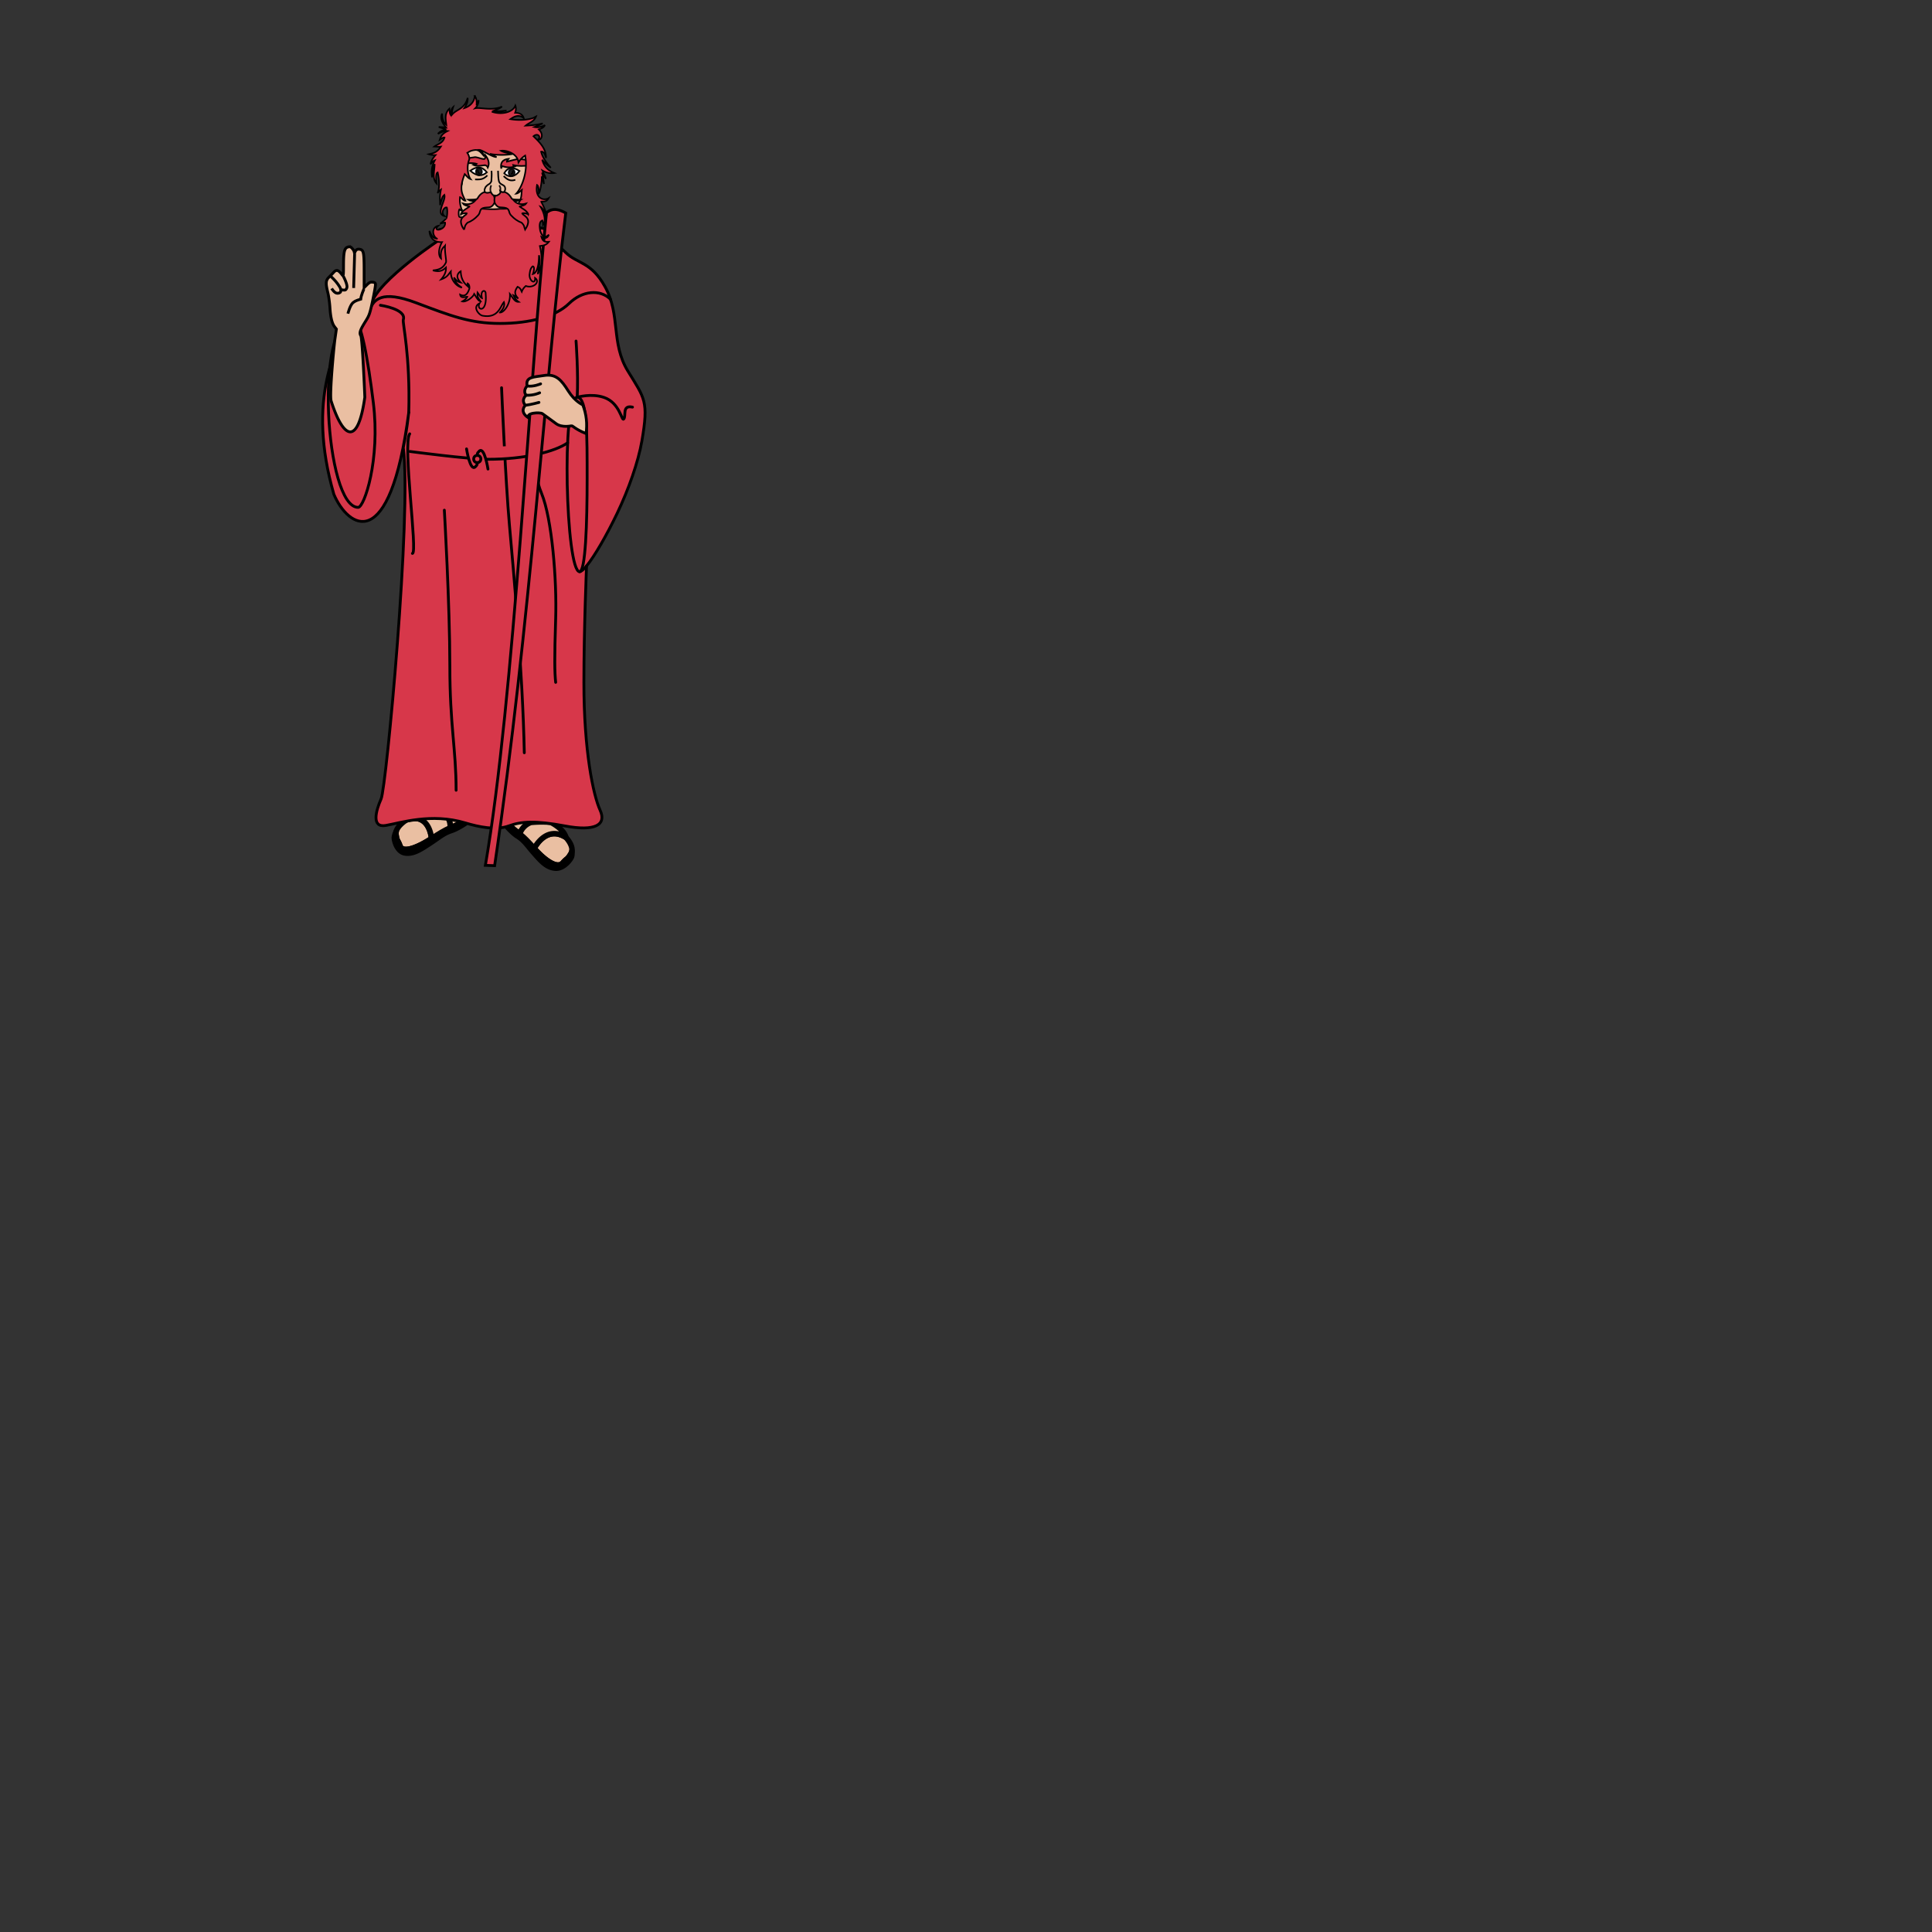 <svg xmlns="http://www.w3.org/2000/svg" fill="#d7374a" stroke="#000" viewBox="50 50 200 200">
  <rect x="50" y="50" width="200" height="200" fill="#333333" stroke="none"/>
  <g id="hermit" stroke-width=".292">
    <g stroke-width=".569" stroke-linejoin="round">
      <path fill="#eabfa2" d="M97.805 135.084s-.245.226-.893.479q-.159.062-.313.131s.119-.893-.596-1.468l.217-.323 1.812.935z"/>
      <path fill="#eabfa2" d="M91.011 136.085c.16-.666 1.092-1.227 1.092-1.227 2.393-.788 2.565 1.946 2.565 1.946l-.128.084c-1.088.71-2.834 1.537-3.137.673-.238-.677-.3-.4-.408-1.187a.8.8 0 0 1 .016-.289z"/>
      <path fill="#eabfa2" d="M96.003 134.226a10 10 0 0 0-1.862-.53s-1.473.301-2.038 1.162c2.393-.789 2.565 1.946 2.565 1.946l-.128.083c-1.088.71-2.834 1.538-3.137.673-.238-.676-.3-.4-.408-1.186a.8.8 0 0 1 .016-.289s-.181.365-.19.634c-.01.268.267 1.436 1.099 1.576s1.591-.355 2.54-.975c.95-.618 1.433-1.076 2.256-1.343.624-.202 1.431-.749 1.431-.749q-.173-.07-.342-.144s-.245.226-.893.479q-.159.062-.313.13s.119-.892-.596-1.467z"/>
      <path stroke-linecap="round" d="M94.668 136.804c.735-.477 1.323-.838 1.93-1.11"/>
    </g>
    <g stroke-width=".569" stroke-linejoin="round">
      <path fill="#eabfa2" d="M102.84 135.471s.157.267.706.66q.134.096.26.198s.22-.844 1.147-1.19l-.093-.349-2.152.4z"/>
      <path fill="#eabfa2" d="M109.206 138.083c.093-.648-.62-1.393-.62-1.393-2.077-1.317-3.282 1.134-3.282 1.134l.095.108c.812.92 2.232 2.111 2.86 1.398.492-.557.45-.29.854-.98a.7.7 0 0 0 .093-.267z"/>
      <path fill="#eabfa2" d="M104.953 135.14a12 12 0 0 1 2.05-.018s1.348.642 1.583 1.568c-2.077-1.317-3.283 1.134-3.283 1.134l.096.108c.812.92 2.232 2.111 2.86 1.398.492-.557.449-.29.854-.98a.7.7 0 0 0 .093-.267s.042.378-.05.625c-.091.247-.809 1.243-1.688 1.163s-1.445-.722-2.153-1.524-1.016-1.34-1.731-1.789c-.543-.34-1.139-1.041-1.139-1.041q.199-.02.395-.046s.158.267.706.66q.134.096.26.198s.22-.844 1.147-1.19z"/>
      <path stroke-linecap="round" d="M105.303 137.824c-.549-.619-.996-1.095-1.496-1.495"/>
    </g>
    <g stroke-linejoin="round" stroke-linecap="round">
      <path d="M110.444 120.664c0 7.077.974 11.671 1.677 13.203.703 1.531-.541 2.218-3.625 1.637-3.084-.58-4.545-.475-5.843 0s-3.084.106-4.49-.317c-3.506-1.052-6.71 0-8.224.264s-1.028-1.531-.487-2.746c.54-1.215 3.181-29.561 2.296-36.37.15-.738.372-1.891.565-3.629-1.953 14.94-6.298 11.883-7.749 8.47-2.853-9.874.222-15.537 1.944-18.327 1.64-2.657 1.172 1.19 1.902-1.346.73-2.534 7.284-6.812 7.284-6.812-.493-.244-.753-.7-.258-.89.854-.328 1.602.3 5.474.257s4.604-.687 5.466-.378c.425.152.307.51-.037.77 0 0 1.041.538 2.238 1.706 1.197 1.169 2.605.911 4.058 3.526 1.623 2.92.59 5.832 2.353 8.714 1.745 2.851 2.174 3.094 1.461 7.241-.373 2.17-1.373 5.017-2.556 7.493-1.078 2.256-2.34 4.443-3.175 5.459 0 0-.274 6.556-.274 12.075"/>
      <path d="M95.694 74.69c.2.1.437.163.678.16"/>
      <path d="M105.464 74.75c.33-.003.65-.131.875-.3"/>
      <path d="M92.413 94.91c-.754 1.025.848 12.379.28 12.379"/>
      <path d="M110.78 99.492c0 4.722-.166 9.688-.783 9.688-1.42 0-1.907-18.052-.243-18.052 1.055 0 1.026 4.08 1.026 8.364"/>
      <path d="M88.647 91.689c.735 5.951-.948 10.823-1.565 10.832-3.413.05-4.602-19.465-.487-19.488.771 0 1.498 4.17 2.052 8.656"/>
      <path d="M110.718 108.589c-.308.375-.559.59-.72.59"/>
      <path d="M88.236 82.206c.386-1.215 1.27-2.208 4.84-.861 3.572 1.347 5.6 2.139 8.684 2.139s5.762-.713 7.142-2.06 3.211-1.506 4.295-.447"/>
      <path d="M109.632 85.306s.244 3.248.122 5.822c0 0 1.435-.443 2.773.014 1.623.554 1.826 2.442 2.028 2.244.311-.304-.216-1.482.92-1.241"/>
      <path d="M89.38 81.6s2.723.393 2.37 1.494c-.101.317.736 3.715.563 9.612"/>
      <path d="M95.998 102.813s.568 9.823.568 16.081c0 6.259.65 8.635.65 12.913"/>
      <path d="M101.922 90.138s.406 9.665.812 14.18 1.38 15.29 1.542 23.607"/>
      <path d="M104.919 94.37s.06 4.06 1.142 6.7 1.592 8.954 1.461 12.992c-.135 4.172-.108 5.55 0 6.575"/>
      <path d="M92.435 96.736s6.106.809 8.08.809c3.842 0 6.928-.79 8.246-1.702"/>
      <path d="M100.515 98.557s-.364-2.363-.902-1.858c-.537.506.231.403-.207.815-.439.413.329.31-.208.815-.538.505-.902-1.858-.902-1.858"/>
      <circle cx="99.406" cy="97.514" r=".37"/>
    </g>
    <path class="tertiary" d="M106.572 72.02c-1.785 17.598-3.335 50.163-6.325 67.56l.956.033c3.713-25.06 5.183-49.962 7.363-67.56-.583-.332-1.324-.61-1.994-.033z"/>
    <g stroke-linejoin="round" stroke-linecap="round">
      <path fill="#eabfa2" d="M110.326 91.907s-.794-.318-1.498-1.434c-.705-1.116-1.259-1.813-2.542-1.597-1.023.173-1.912.101-1.72 1.079 0 0-.487.486-.098.962 0 0-.575.444-.087 1.042 0 0-.702.672.373 1.322-.425-.572 1.183-.619 1.392-.46s.79.558 1.405 1.024c.613.466 1.598.237 1.598.237.136-.046.372.35 1.522.8.134-.991.048-1.983-.345-2.975"/>
      <path d="M105.792 91.659s-.78.218-1.411.3"/>
      <path d="M105.861 90.663s-.582.287-1.393.253"/>
      <path d="M105.963 89.737s-.745.33-1.397.218"/>
    </g>
    <path fill="#eabfa2" d="M86.165 75.545a.6.6 0 0 0-.122.02c-.382.096-.479.464-.482 1.857-.002 1.097-.016 1.202-.13 1.049-.408-.548-.607-.602-.914-.253a11 11 0 0 1-.465.481c-.335.326-.355.618-.115 1.587.09.36.186 1.058.217 1.55.063 1.022.219 1.657.485 1.995l.184.237-.151 1.049c-.09.622-.588 5.78-.392 6.393 1.286 4.02 2.779 4.627 3.484-.376.004-.177-.254-6.143-.416-6.393-.213-.328.05-.76.55-1.57.34-.55.405-.758.686-2.09.172-.81.3-1.558.286-1.66-.02-.14-.094-.192-.306-.212-.225-.022-.338.032-.575.27l-.294.293v-1.734c0-1.853-.053-2.132-.4-2.22-.268-.067-.441.014-.534.245-.056.14-.078.153-.082.05-.003-.08-.095-.25-.204-.376-.12-.14-.2-.194-.31-.192z"/>
    <path fill="none" d="m86.71 76.253-.1 3.56"/>
    <path fill="none" d="M84.253 78.61s.489.465.676.742c.17.253.405.509.346.808-.03.153-.207.2-.363.198-.299-.006-.577-.495-.577-.495"/>
    <path fill="none" d="M85.539 78.594s.36.67.379 1.038a.43.43 0 0 1-.132.359c-.12.105-.536-.025-.536-.025"/>
    <path fill="none" d="M87.674 79.913s-.299.669-.33 1.055c-.287.09-.565.163-.8.362-.318.27-.527 1.138-.527 1.138"/>
    <g stroke-width=".163">
      <path fill="#eabfa2" d="M98.144 65.337c-.934.163-.389 3.616-.318 3.616.008.326-.886 1.497-.455 1.761.3.363-.555 1.7-.08 2.133.472.935 2.393.173 2.817.278.381-.44.583-.3 1.052-.324.498.067.838.18.913.37.75.105 1.437-.247 1.765-.417.316-.507.557-2.282.714-2.642.12-.283-.261-.565-.158-1.159.097-1.495.573-2.114-.377-3.986-1.85-.116-2.112-3.013-5.873.37z"/>
      <path fill="none" d="M99.18 68.576c.397-.005.79.081 1.272-.419"/>
      <path fill="none" d="M102.138 68.235c.374.345.673.561 1.207.38"/>
      <g>
        <path fill="#f6f6f6" d="M98.68 67.674c.677-.476 1.207-.473 1.726.163-.47.4-1 .468-1.726-.163z"/>
        <path fill="#000" opacity=".88" d="M99.887 67.772c0 .2-.139.362-.31.362s-.31-.162-.31-.362.139-.362.31-.362.31.162.31.362z"/>
        <path stroke-linecap="round" d="M99.47 67.657c.026.19.035.215.135.276"/>
      </g>
      <g>
        <path fill="#f6f6f6" d="M102.192 67.931c.407-.66.917-.67 1.587-.232-.404.57-1.067.77-1.587.232z"/>
        <path fill="#000" opacity=".88" d="M102.655 67.86c0 .2.14.362.31.362.171 0 .31-.162.31-.361 0-.2-.139-.362-.31-.362s-.31.162-.31.362z"/>
        <path stroke-linecap="round" d="M103.093 67.718c-.026.19-.035.215-.134.276"/>
      </g>
      <path class="secondary" d="M100.2 66.457a1.8 1.8 0 0 0 .029-.404c.345.431.47.873.267 1.29a.37.37 0 0 0-.29-.241c-.4.025-.799.163-1.198-.038.115-.03.269-.042.328-.099-.436-.15-.985-.038-1.487-.032-.245-.043-.303-.13-.294-.23.008-.082.064-.096.331-.311.298-.02.606-.02.893-.066.148-.02.271-.04.407-.06.362.036.709.232 1.015.191z"/>
      <path class="secondary" d="M102.658 66.441c-.06.085-.203.17-.187.295.443-.108 1.032-.285 1.216-.262.16-.021.758.076 1.137.114l-.01.547c-.562.04-1.123.094-1.697-.05.02.13.112.111.177.148-.398.144-.84.115-1.314-.033-.049.061-.068.157-.093.246-.099-.558.092-.935.771-1.005z"/>
      <path class="secondary" d="M99.15 59.94c-.06.55-.389 1.026-1.08 1.251.327-.487.36-.747.342-1.06-.339 1.203-1.113 1.146-1.598 1.72-.055-.284.022-.526.101-.767-.201.176-.226.503-.244.836-.143-.185-.119-.418-.145-.67-.537.507-.385 1.094-.324 1.672-.228-.216-.437-.473-.432-1.16-.242.47.005.952.407 1.438-.229-.033-.506-.038-.759-.057.272.093.559.198.784.25-.425.078-.656.232-.871.456.328-.142.652-.323 1.004-.284-.395.204-.654.378-.813.911.172-.118.382-.283.494-.238-.181.603-.684.655-1.054.934.25.015.509.034.674.007-.416.647-.822.681-1.246.785.209.078.443.097.697.09-.237.272-.452.559-.517.947.124-.162.246-.326.444-.402-.423.797-.325 1.258-.292 1.761.072-.563.116-1.317.27-1.307-.015.649-.268 1.44.199 1.937-.102-.807-.011-1.115.117-1.137.192.83.2 1.722-.017 2.143.119-.168.238-.288.357-.369-.162.746-.086 1.113-.089 1.605.252-1.013.333-.944.442-1.054.202.556-.956 1.95 0 2.182-.415-.389.014-.965.256-.879.114.429-.009 1.164-.072 1.136.016.019-.49.472-.637.534.118-.028.544-.123.53-.114.087.834-1.41.996-.708.339-.816.194-.542 1.222-.065 1.35-.26-.058-.505.018-.848-.82.008.412.222 1.21 1.297 1.16-.467.859-.31 1.513-.095 1.692-.113-1.004.284-1.157.413-1.321-.049.703.164 1.535.098 1.717-.324.7-.859.784-1.36.838.722.205 1.068-.015 1.358-.3.035.54-.264.952-.5 1.228.67-.23.747-.536 1.003-.819-.033.882.596 1.557 1.145 1.67-.389-.237-.698-.55-.814-1.048.224.334.456.476.692.52-.661-.626-.193-1.061 0-1.162.032.931.46 1.334.732 1.558a.8.8 0 0 1-.018-.298c.116.054.217.257.188.524-.13.353-.332.95-.963.636.073.452.6.197.737.225-.155.287-.316.352-.518.474.373.116 1.128-.44 1.237-.774.118.146.394.759.659.758-.172-.245-.382-.409-.313-.901.193.242.283.513.457.574-.217-.854.408-.92.384-.452.193 2.124-1.02 1.687-.633.995-.786.385-.044 1.216.299 1.278 1.664.313 1.858-1.003 2.224-1.403.176.572-.402 1.024-.416 1.078.453.023 1.113-.97 1.037-1.916.298.351.477.84.904.81-.239-.158-.41-.393-.536-.68.176.088.33.224.495.338-.342-.391-.471-.67-.071-1.217.329.14.334.335.432.515.109-.3.262-.458.42-.6.785.288 1.538-.428.958-.826.048.746-.654.283-.563-.411.037-.287.08-.599.32-.797.239.024.108.575.017.796.4-.107.618-.788.632-1.943.183.736-.054 1.363-.119 1.961.124-.416.674-.896.21-2.915.321-.056.626-.05.934-.438-.315.013-.615.045-.772-.51.374.204.652.138.764-.227-.548.553-.835-.153-.899-.463-.057-.349-.125-.887.232-1.007.043.105.06.27.067.461.286-.344.218-1.084-.255-1.879 0 0 .231.108.631.93-.05-.486-.556-1.478-.579-1.47.373.013.61-.01.788-.354-.477.31-1.453.054-1.203-1.362.147.075.194.49.182.876.133-.089.359-1.394.297-1.767.095.24.157.541.237.782-.04-.363-.113-.9-.198-1.167.093.11.263.43.401.642-.084-.278-.232-.574-.362-.865.457.262.86.319 1.23.261-.48-.193-1.038-.53-1.25-1.374.26.324.551.603.885.825-.36-.425-.85-.999-.997-1.66.221-.052.385.191.507.648.012-.933-.576-1.542-1.3-2.247.448-.383.806.067.478.333.325.123.646-.504.072-1.04.522-.178.548-.307.64-.443-.422.22-.792.27-1.091.196.407-.14.63-.272.859-.376-.601.147-1.026.199-1.768.232.359-.314.867-.4 1.074-.949-.096.048-.2.123-.31.161-.663.228-1.56.25-2.336.117.171-.115.786-.617 1.371-.107-.069-.246-.267-.551-.888-.549.114-.274.094-.562.024-.745-.271.702-1.435.982-2.44.629.73.145 1.025-.066 1.53-.105-.422-.002-.72.142-1.277-.017.612-.219.64-.294.807-.403-1.154.465-2.226.043-2.776.172.308-.307.362-.685.35-.84-.077.23-.123.403-.205.434.022-.387-.038-.679-.19-.863zm-3.602 13.211zm4.121-7.634c.48.14 1.32.76 1.733.742-.227-.109-.438-.191-.688-.34.595.158 1.752.151 2.389.016-.47-.069-.953-.156-1.238-.325.5-.086 1.692.243 1.808 1.202.24-.38.433-.54.692-.708.345 1.76-.449 3.452-.926 3.94.222-.027.393-.233.58-.38-.057.465.007.91-.388 1.43-.429.599-1.329.505-1.938.526-.687.097-1.332-.007-1.997-.015l-1.379.609c-.244.15-.498.413-.777.225-.104-.203-.048-.723.026-.772.09.051.163.184.276.132a2.7 2.7 0 0 1-.226-1.386c.176.051.325.362.556.362-.273-.646-.72-1.106-.063-2.755.196.18.35.441.603.518-.222-.282-.47-1.185-.127-2.063.005-.249-.08-.46-.212-.65.196-.127.385-.257.837-.299.393-.026.637.329.927.667-.123-.267-.186-.498-.468-.676z"/>
      <path class="secondary" d="M98.04 73.772c-.133-.17-.46-.724-.265-1.097.074-.231.582-.531.574-.558-.04-.132-.687.032-.663.09.188-.445.673-.627.918-.824.034-.034-.537-.08-.684-.313.604.19 1.031-.034 1.257-.281-.242.027-.494.023-.723-.12.209-.013.95.035.979-.136.377-.656.805-.716 1.162-.667.616.1.699.82.568 1.17-.338.624-.66.339-1.18.508-.412.174-.179.481-.567.823-.24.257-.608.54-1.006.675-.348.33-.261.47-.37.73z"/>
      <path class="secondary" d="M104.353 73.77c.132-.169.46-.723.264-1.096-.074-.231-.582-.531-.574-.558.04-.132.687.032.663.09-.188-.446-.673-.628-.917-.824-.035-.034.536-.08.683-.314-.604.19-1.03-.033-1.257-.28.242.027.494.022.723-.12-.209-.013-.95.035-.979-.136-.377-.656-.805-.717-1.162-.667-.615.1-.698.82-.568 1.169.338.625.66.34 1.18.509.412.174.179.481.567.823.24.257.609.54 1.006.675.348.33.261.469.37.73z"/>
      <g>
        <path fill="#eabfa2" d="M100.882 67.678c.045.574-.012.711-.02 1.101-.202.382-.2.145-.585.568-.11.228-.159.311-.09.51.095.165.496.108.616.012.242.456.295.336.615.382.161-.078.447-.203.375-.463 0 0 .323.238.448 0 .12-.227.043-.48-.07-.557-.16-.141-.402-.148-.525-.463-.088-.52-.054-.447-.09-1.09"/>
        <path opacity=".88" d="M100.783 69.81c-.044-.167-.037-.445.08-.625"/>
        <path opacity=".88" d="M101.785 69.788c.019-.185.074-.36-.11-.603"/>
      </g>
    </g>
  </g>
</svg>
